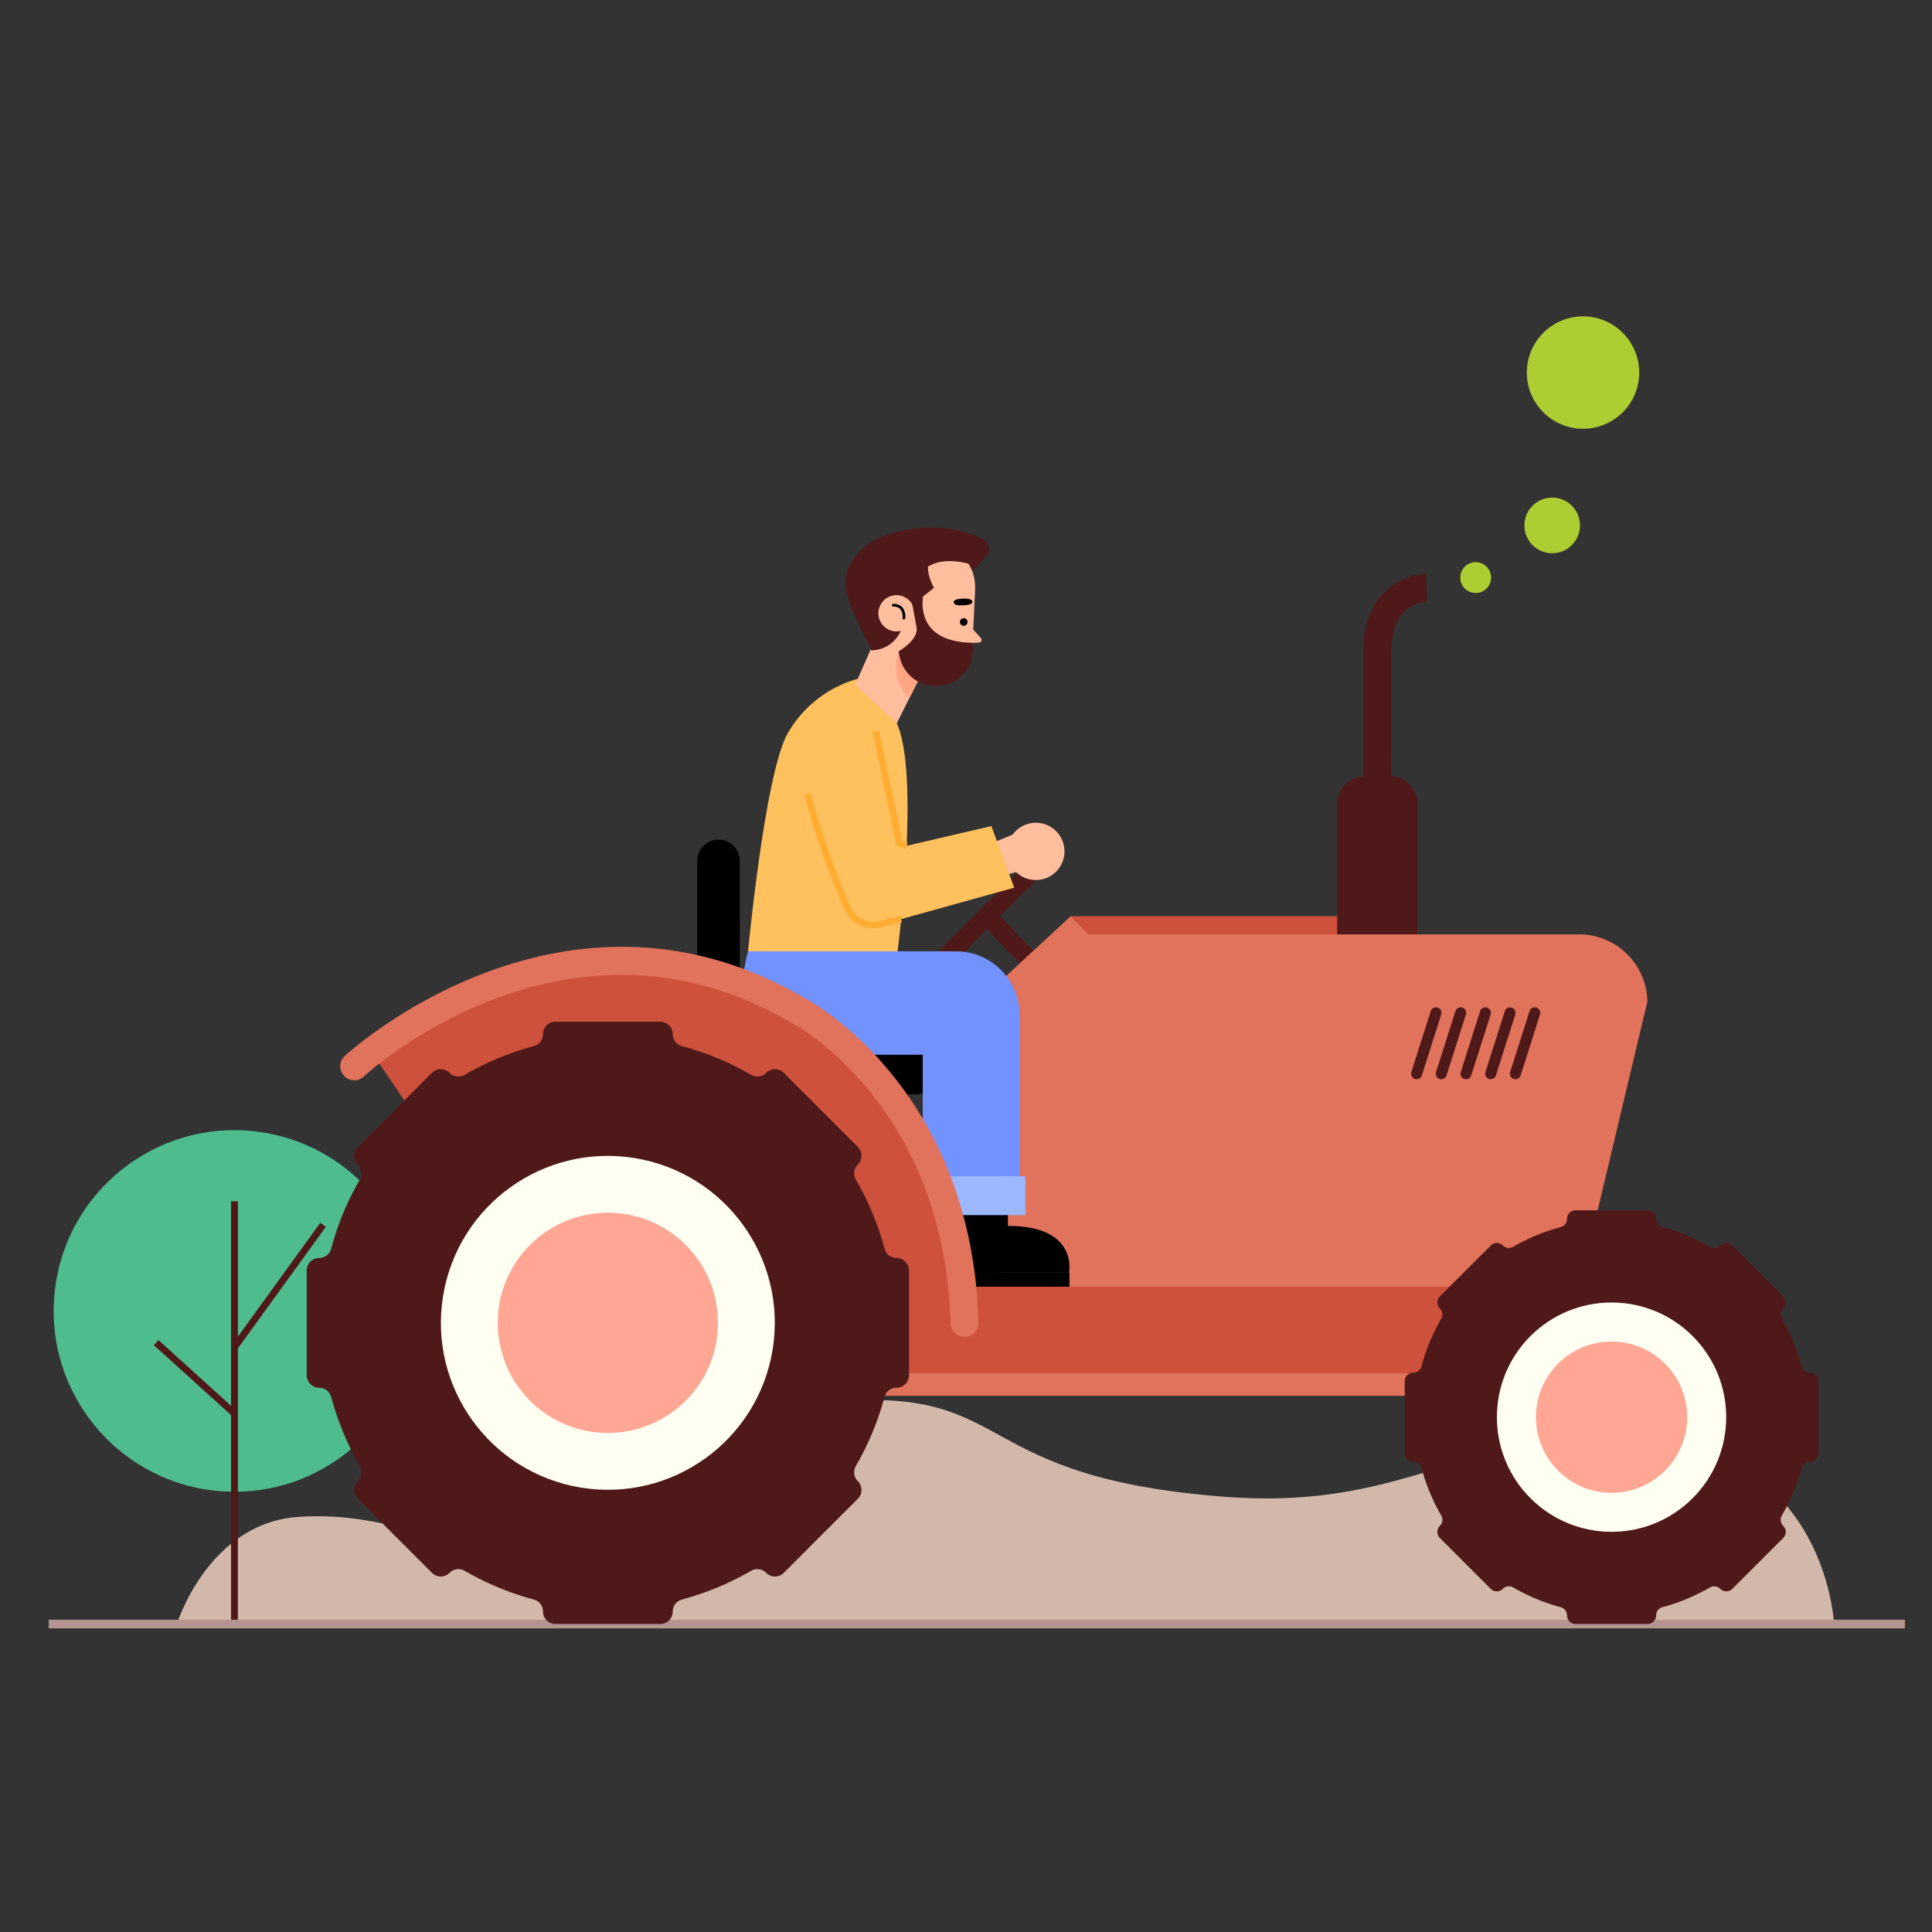 <svg xmlns="http://www.w3.org/2000/svg" width="227" height="227" viewBox="0 0 227 227"><rect x="0" y="0" width="227" height="227" fill="#333333" stroke="none"/><g transform="translate(-1159 -3487)"><g transform="translate(961 -50)"><rect width="227" height="227" transform="translate(198 3537)" fill="none"/><g transform="translate(149.187 3540.067)"><g transform="translate(51.992 126.596)"><g transform="translate(0 0)"><path d="M50.1,207.507s3.609-12.215,14.434-12.94,15.722,4.07,27.264,2.279c13.059-2.027,15.273-14.366,36.2-15.867s15.215,8.942,45.441,11.238c19.249,1.462,26.446-6.03,42.652-7.065,28.224-1.8,28.869,22.356,28.869,22.356Z" transform="translate(-32.622 -146.007)" fill="#d2b8aa"/><g transform="translate(0)"><circle cx="21.242" cy="21.242" r="21.242" transform="translate(0 41.935) rotate(-80.783)" fill="#4fbc8e"/><g transform="translate(15.166 11.482)"><line y2="49.88" transform="translate(9.204)" fill="none" stroke="#501919" stroke-miterlimit="10" stroke-width="0.808"/><line x2="9.204" y2="8.338" transform="translate(0 16.602)" fill="none" stroke="#501919" stroke-miterlimit="10" stroke-width="0.808"/><line x1="10.41" y2="14.385" transform="translate(9.204 2.764)" fill="none" stroke="#501919" stroke-miterlimit="10" stroke-width="0.808"/></g></g></g><line x2="218.103" transform="translate(2.537 61.153)" fill="none" stroke="#b6958e" stroke-miterlimit="10" stroke-width="1.015"/></g><g transform="translate(84.846 32.768)"><g transform="translate(72.575 0)"><g transform="translate(0 64.455)"><path d="M198.2,127.531a1.1,1.1,0,0,1-.788-.334l-8.337-8.627a1.1,1.1,0,0,1,1.578-1.526l8.337,8.627a1.1,1.1,0,0,1-.789,1.861Z" transform="translate(-182.064 -110.005)" fill="#501919"/><path d="M181.958,123.508a1.1,1.1,0,0,1-.776-1.873l12.485-12.514a1.1,1.1,0,1,1,1.552,1.552l-12.485,12.513A1.093,1.093,0,0,1,181.958,123.508Z" transform="translate(-180.86 -108.8)" fill="#501919"/></g><g transform="translate(7.505 31.587)"><path d="M201.14,117.475h36.313v7.354l-33.513,1.7Z" transform="translate(-191.454 -77.253)" fill="#cd513c"/><g transform="translate(40.999)"><path d="M3.237,0H6.2A3.237,3.237,0,0,1,9.432,3.237V20.207a0,0,0,0,1,0,0H0a0,0,0,0,1,0,0V3.237A3.237,3.237,0,0,1,3.237,0Z" transform="translate(0 23.781)" fill="#501919"/><path d="M244.99,98.333H241.7V79.326c-.112-7.2,4.78-9.234,7.382-9.3l.1,3.291c-.714.033-4.272.475-4.187,5.98Z" transform="translate(-238.629 -70.029)" fill="#501919"/></g><path d="M258.31,166.013H191.2V130.89A11.079,11.079,0,0,1,202.459,120h56.773a8.025,8.025,0,0,1,8.155,7.887Z" transform="translate(-189.94 -77.638)" fill="#e1725c"/><path d="M204.781,122.679c-.359.058-5.381-5.2-5.381-5.2l-9.686,8.969v8.009a5.264,5.264,0,0,0,5.264,5.264h6.695Z" transform="translate(-189.714 -77.253)" fill="#e1725c"/><g transform="translate(50.331 51.58)"><line x1="2.276" y2="7.155" transform="translate(11.606)" fill="none" stroke="#501919" stroke-linecap="round" stroke-linejoin="round" stroke-width="1.294"/><line x1="2.276" y2="7.155" transform="translate(8.704)" fill="none" stroke="#501919" stroke-linecap="round" stroke-linejoin="round" stroke-width="1.294"/><line x1="2.276" y2="7.155" transform="translate(5.803)" fill="none" stroke="#501919" stroke-linecap="round" stroke-linejoin="round" stroke-width="1.294"/><line x1="2.276" y2="7.155" transform="translate(2.901)" fill="none" stroke="#501919" stroke-linecap="round" stroke-linejoin="round" stroke-width="1.294"/><line x1="2.276" y2="7.155" fill="none" stroke="#501919" stroke-linecap="round" stroke-linejoin="round" stroke-width="1.294"/></g></g><path d="M258.757,70.223a1.81,1.81,0,1,1-1.809-1.809A1.809,1.809,0,0,1,258.757,70.223Z" transform="translate(-192.17 -38.196)" fill="#adce32"/><circle cx="3.267" cy="3.267" r="3.267" transform="translate(70.498 22.631)" fill="#adce32"/><circle cx="6.602" cy="6.602" r="6.602" transform="translate(69.452 12.853) rotate(-76.762)" fill="#adce32"/></g><g transform="translate(45.647 26.116)"><g transform="translate(0 36.701)"><path d="M149.1,109.021" transform="translate(-149.096 -107.196)" fill="none" stroke="#f5f3ef" stroke-linecap="round" stroke-miterlimit="10" stroke-width="2.589"/><path d="M154.377,132.21h-5V109.367a2.5,2.5,0,0,1,2.5-2.5h0a2.5,2.5,0,0,1,2.5,2.5Z" transform="translate(-149.139 -106.868)"/><path d="M178.005,138.785h0a2.5,2.5,0,0,1-2.5,2.5H155.163a2.5,2.5,0,0,1-2.5-2.5h0a2.5,2.5,0,0,1,2.5-2.5h20.343A2.5,2.5,0,0,1,178.005,138.785Z" transform="translate(-149.639 -111.347)"/></g><g transform="translate(5.573)"><g transform="translate(0.509 17.824)"><path d="M169.233,84.6a13.724,13.724,0,0,0-8.255,6.537c-2.746,5.235-4.707,26.778-4.707,26.778a26.723,26.723,0,0,0,17.615-.65s3.143-23.463-.518-28.357Z" transform="translate(-156.271 -84.601)" fill="#ffc05e"/><g transform="translate(6.161 4.525)"><g transform="translate(5.01 12.37)"><path d="M192.654,105.829l-7.258,2.958,1.591,3.245,6.314-1.786a4.42,4.42,0,0,0,.54.8,27.947,27.947,0,0,0-.07-4.732Z" transform="translate(-171.877 -104.728)" fill="#ffbe9e"/><path d="M171.184,108.673c-1.509.352-1.747,2.687-1.735,4.237.016,2.133,2.427,4.188,4.5,3.689l15.731-4.371-2.686-7.24Z" transform="translate(-169.449 -104.6)" fill="#ffc05e"/><g transform="translate(19.412)"><path d="M194.614,111.073a3.363,3.363,0,1,1,4.276-2.081A3.363,3.363,0,0,1,194.614,111.073Z" transform="translate(-192.348 -104.53)" fill="#ffbe9e"/></g></g><path d="M172.928,93.833l3.592,16.507c.314,1.742-1.361,3.367-3.054,3.888h0a3.5,3.5,0,0,1-4.2-1.857,78.61,78.61,0,0,1-5.629-16.753,4.717,4.717,0,0,1,2.831-5.32h0A4.729,4.729,0,0,1,172.928,93.833Z" transform="translate(-163.538 -89.938)" fill="#ffc05e"/><path d="M174.144,91.866l2.761,13.151.851.293" transform="translate(-165.153 -90.232)" fill="none" stroke="#ffac33" stroke-miterlimit="10" stroke-width="0.761"/><path d="M164.644,100.494a95.423,95.423,0,0,0,4.742,13.5,3.323,3.323,0,0,0,3.817,1.842l2.464-.6" transform="translate(-163.706 -91.546)" fill="none" stroke="#ffac33" stroke-miterlimit="10" stroke-width="0.761"/></g></g><g transform="translate(12.105)"><path d="M174.569,64.867a14.94,14.94,0,0,1,12.066,0,1.367,1.367,0,0,1,.5,2.18l-2.719,2.882Z" transform="translate(-170.653 -63.575)" fill="#501919"/><path d="M179.478,81.779l-3.315,6.646-4.89-4.54,3.68-8.341Z" transform="translate(-170.151 -65.398)" fill="#ffbe9e"/><path d="M178.5,86.27c-2.444-2.132-1.276-5.5-1.276-5.5l2.8,2.544Z" transform="translate(-171.014 -66.194)" fill="#ffa684"/><path d="M182.768,66.626s3.133.773,3,4.78c0,0-.13,2.9-.35,7.077a3.458,3.458,0,0,1-4.364,3.2,10.683,10.683,0,0,1-3.6-2.592L175.4,77.662c-3.916-5.125.6-12.493,6.909-11.143Q182.536,66.567,182.768,66.626Z" transform="translate(-170.557 -63.999)" fill="#ffbe9e"/><path d="M187.048,77.177l1.341,1.485a.322.322,0,0,1-.231.538l-1.453.042Z" transform="translate(-172.501 -65.646)" fill="#ffbe9e"/><path d="M177.384,73.151s-.267-7.211,7.334-5.093a9.506,9.506,0,0,0-10.852-3.075,6.584,6.584,0,0,0-3.752,3.95c-.671,2.647.8,4.823,2.854,9.222a3.823,3.823,0,0,0,3.655-2.84C176.842,74.656,177.384,73.151,177.384,73.151Z" transform="translate(-169.949 -63.692)" fill="#501919"/><path d="M176.223,69.826l1.886,3.6,2.943-2.352s-1.651-2.929.092-3.7-2.811-1.25-2.811-1.25l-3.617.7Z" transform="translate(-170.675 -63.962)" fill="#501919"/><g transform="translate(3.849 7.981)"><path d="M174.516,74.782a2.127,2.127,0,1,0,2.436-1.766A2.127,2.127,0,0,0,174.516,74.782Z" transform="translate(-174.489 -72.989)" fill="#ffbe9e"/><path d="M177.75,76.03h-.012a.163.163,0,0,1-.135-.186,1.416,1.416,0,0,0-.238-1.01,1.057,1.057,0,0,0-.853-.318.169.169,0,0,1-.162-.161.162.162,0,0,1,.161-.163,1.369,1.369,0,0,1,1.1.432,1.725,1.725,0,0,1,.312,1.271A.161.161,0,0,1,177.75,76.03Z" transform="translate(-174.772 -73.172)"/></g><path d="M185.972,78.425c-7.736-.153-5.6-6.487-5.6-6.487l-.841.474-.28.748c.037.253-.576-.489-.55-.256l.2,1.018.5,2.706c.21,1.5-2.124,2.8-2.124,2.8l.126.612a4.368,4.368,0,0,0,4.488,3.478h0A4.369,4.369,0,0,0,186.042,79Z" transform="translate(-171.064 -64.849)" fill="#501919"/><g transform="translate(12.69 8.377)"><path d="M186.018,73.464s1.068-.09,1.112.392c0,0,.021.326-.912.385s-1.182-.019-1.289-.326S185.514,73.464,186.018,73.464Z" transform="translate(-184.919 -73.457)"/><path d="M185.8,76.521a.449.449,0,1,0,.553-.33A.457.457,0,0,0,185.8,76.521Z" transform="translate(-185.051 -73.871)"/></g></g><g transform="translate(0 49.827)"><g transform="translate(21.836 30.166)"><path d="M181.429,157.936v7.593h16.51s1.184-5.5-7.175-5.5v-2.09Z" transform="translate(-181.429 -157.936)"/><g transform="translate(0 7.593)"><rect width="16.568" height="1.644"/></g></g><path d="M165.737,134.5h-2.931c-4.351,0-7.244-3.527-7.133-7.877a17.989,17.989,0,0,1,.637-4.275h23.641a8.165,8.165,0,0,1,7.124,12.152H165.737Z" transform="translate(-155.67 -122.352)" fill="#7292ff"/><g transform="translate(16.188)"><path d="M179.743,132.312v20.206h11.372V129.812a7.459,7.459,0,0,0-7.459-7.46h-8.889Z" transform="translate(-174.766 -122.352)" fill="#7292ff"/><rect width="12.92" height="4.57" transform="translate(4.12 26.421)" fill="#9cb8ff"/></g></g></g></g><g transform="translate(0 75.411)"><g transform="translate(63.131 39.935)"><rect width="72.774" height="10.172" fill="#cd513c"/><rect width="72.774" height="2.65" transform="translate(0 10.172)" fill="#e1725c"/></g><g transform="translate(129.012 30.962)"><path d="M296.041,186.779v-8.455a1.007,1.007,0,0,0-1.007-1.007h0a1,1,0,0,1-.966-.756A22.953,22.953,0,0,0,291.759,171a1,1,0,0,1,.149-1.218l.005,0a1.007,1.007,0,0,0,0-1.424l-5.979-5.979a1.008,1.008,0,0,0-1.425,0l0,0a1,1,0,0,1-1.218.149,22.947,22.947,0,0,0-5.559-2.308,1,1,0,0,1-.756-.967h0a1.007,1.007,0,0,0-1.007-1.007H267.51a1.007,1.007,0,0,0-1.007,1.007h0a1,1,0,0,1-.756.967,22.947,22.947,0,0,0-5.559,2.308,1,1,0,0,1-1.218-.149l0,0a1.008,1.008,0,0,0-1.425,0l-5.978,5.979a1.007,1.007,0,0,0,0,1.424l0,0a1,1,0,0,1,.149,1.218,22.982,22.982,0,0,0-2.306,5.558,1,1,0,0,1-.967.756h0a1.007,1.007,0,0,0-1.007,1.007v8.455a1.007,1.007,0,0,0,1.007,1.007h.005a1,1,0,0,1,.966.756,22.966,22.966,0,0,0,2.307,5.555,1,1,0,0,1-.149,1.218l-.007.008a1.007,1.007,0,0,0,0,1.424l5.978,5.979a1.008,1.008,0,0,0,1.425,0l.008-.008a1,1,0,0,1,1.218-.15,22.924,22.924,0,0,0,5.554,2.306,1,1,0,0,1,.756.966v.008a1.007,1.007,0,0,0,1.007,1.007h8.455a1.007,1.007,0,0,0,1.007-1.007v-.008a1,1,0,0,1,.756-.966,22.925,22.925,0,0,0,5.554-2.306,1,1,0,0,1,1.218.15l.008.008a1.008,1.008,0,0,0,1.425,0l5.979-5.979a1.007,1.007,0,0,0,0-1.424l-.008-.008a1,1,0,0,1-.149-1.218,22.933,22.933,0,0,0,2.307-5.555,1,1,0,0,1,.966-.756h.005A1.007,1.007,0,0,0,296.041,186.779Z" transform="translate(-247.434 -158.248)" fill="#501919"/><circle cx="13.471" cy="13.471" r="13.471" transform="translate(5.252 24.3) rotate(-45)" fill="#fffff1"/><circle cx="8.887" cy="8.887" r="8.887" transform="translate(15.417 15.413)" fill="#ffa695"/></g><g transform="translate(3.946)"><path d="M104.224,134.4l7.142,10.539,56.878,23.486,5.665-4.585s-.542-25.243-26.688-37.712C147.22,126.129,124.158,117.337,104.224,134.4Z" transform="translate(-100.563 -122.05)" fill="#cd513c"/><path d="M173.25,167.55a1.645,1.645,0,0,1-1.644-1.6c-.707-25.139-17.607-34.685-18.325-35.079-26.621-15.972-50.366,5.863-50.6,6.087a1.646,1.646,0,1,1-2.254-2.4c.256-.239,25.823-23.745,54.491-6.543.726.393,19.219,10.737,19.981,37.843a1.645,1.645,0,0,1-1.6,1.691Z" transform="translate(-99.905 -121.725)" fill="#e1725c"/></g><g transform="translate(0 8.8)"><path d="M166.02,173.646V161.335a1.466,1.466,0,0,0-1.467-1.467h0a1.461,1.461,0,0,1-1.407-1.1,33.407,33.407,0,0,0-3.359-8.092A1.461,1.461,0,0,1,160,148.9l.007-.007a1.465,1.465,0,0,0,0-2.074l-8.7-8.705a1.468,1.468,0,0,0-2.074,0l-.005.005a1.46,1.46,0,0,1-1.773.218,33.392,33.392,0,0,0-8.093-3.36,1.462,1.462,0,0,1-1.1-1.407h0a1.467,1.467,0,0,0-1.467-1.467H124.48a1.467,1.467,0,0,0-1.467,1.467h0a1.462,1.462,0,0,1-1.1,1.407,33.4,33.4,0,0,0-8.094,3.36,1.46,1.46,0,0,1-1.773-.218l-.005-.005a1.467,1.467,0,0,0-2.074,0l-8.705,8.705a1.467,1.467,0,0,0,0,2.074l.007.007a1.461,1.461,0,0,1,.218,1.773,33.44,33.44,0,0,0-3.358,8.092,1.462,1.462,0,0,1-1.407,1.1h0a1.467,1.467,0,0,0-1.467,1.467v12.311a1.467,1.467,0,0,0,1.467,1.467h.007a1.461,1.461,0,0,1,1.407,1.1,33.458,33.458,0,0,0,3.359,8.089,1.459,1.459,0,0,1-.218,1.773l-.01.01a1.467,1.467,0,0,0,0,2.074l8.705,8.705a1.465,1.465,0,0,0,2.074,0l.012-.012a1.46,1.46,0,0,1,1.773-.218,33.441,33.441,0,0,0,8.087,3.357,1.461,1.461,0,0,1,1.1,1.407v.01a1.466,1.466,0,0,0,1.467,1.467h12.31a1.467,1.467,0,0,0,1.467-1.467v-.01a1.461,1.461,0,0,1,1.1-1.407,33.449,33.449,0,0,0,8.087-3.357,1.46,1.46,0,0,1,1.773.218l.012.012a1.466,1.466,0,0,0,2.074,0l8.7-8.705a1.465,1.465,0,0,0,0-2.074l-.01-.01a1.46,1.46,0,0,1-.218-1.773,33.389,33.389,0,0,0,3.359-8.089,1.461,1.461,0,0,1,1.407-1.1h.007A1.467,1.467,0,0,0,166.02,173.646Z" transform="translate(-95.25 -132.105)" fill="#501919"/><circle cx="19.613" cy="19.613" r="19.613" transform="translate(12.864 51.572) rotate(-80.715)" fill="#fffff1"/><circle cx="12.939" cy="12.939" r="12.939" transform="translate(17.087 35.38) rotate(-45)" fill="#ffa695"/></g></g></g></g></g></g></svg>